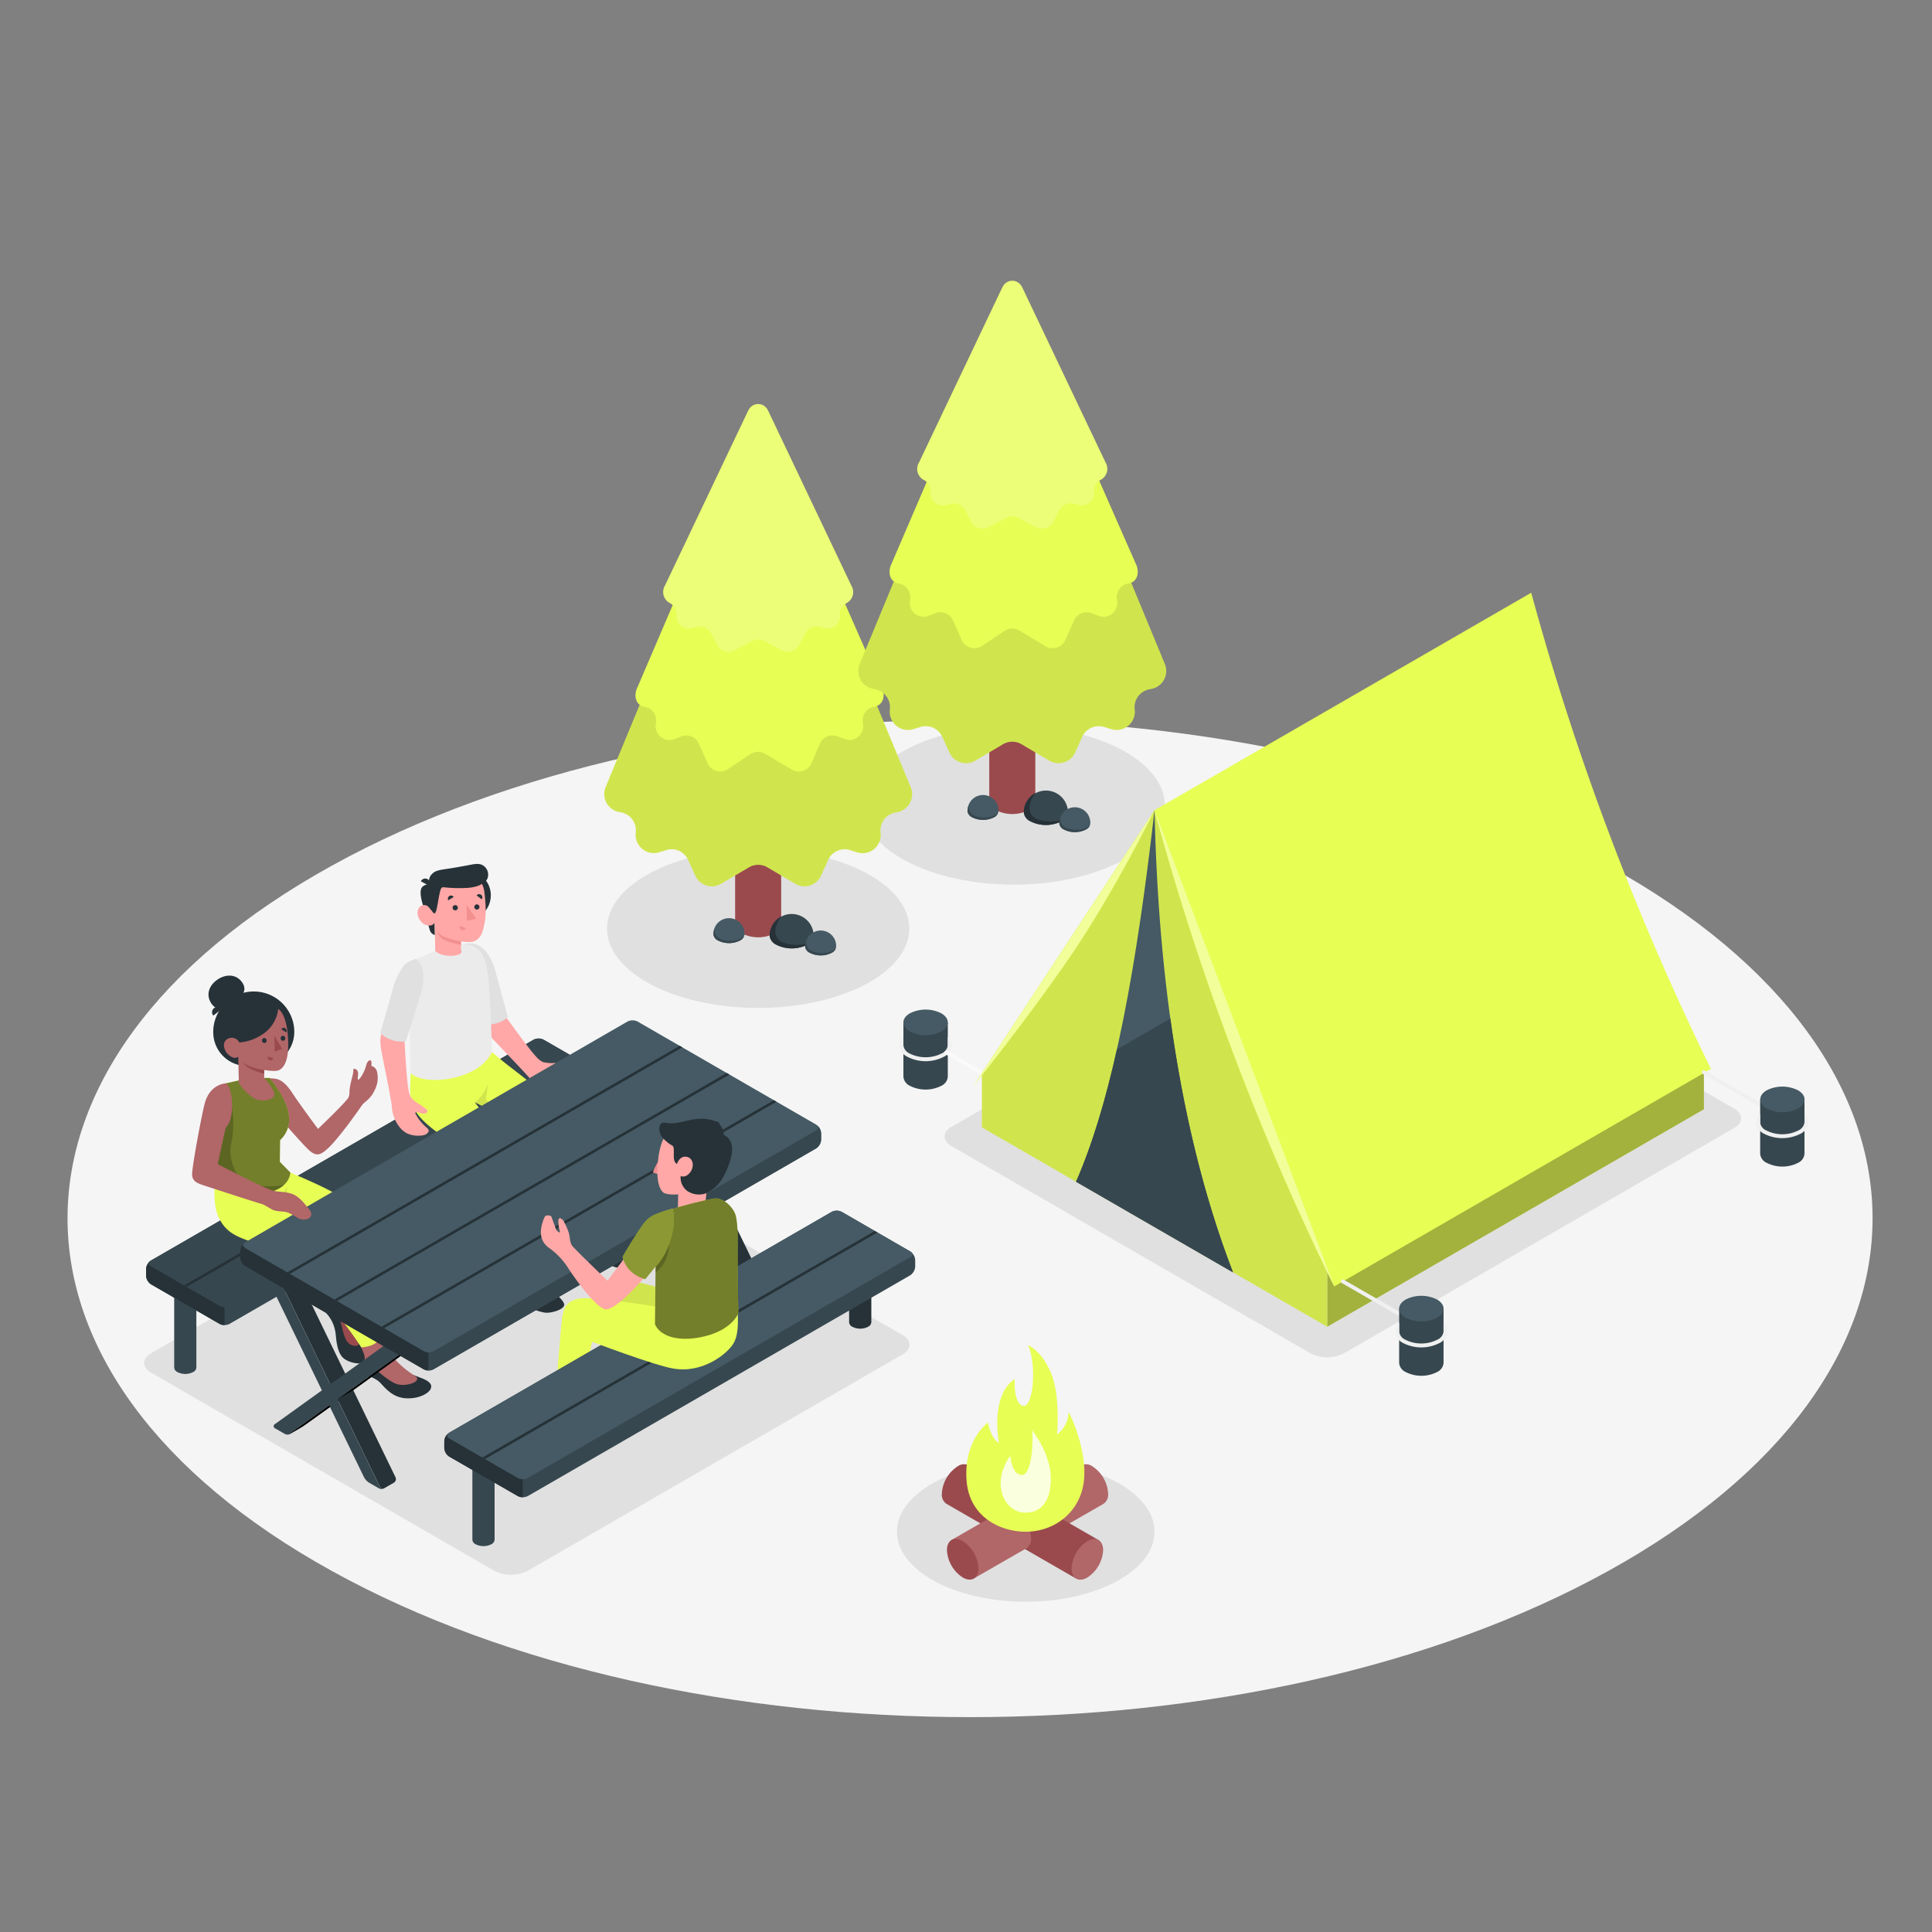<svg xmlns="http://www.w3.org/2000/svg" viewBox="0 0 500 500"><rect x="0" y="0" width="500" height="500" fill="#808080" stroke="none"/><g id="freepik--Floor--inject-22"><path id="freepik--floor--inject-22" d="M85.89,406.57C177.11,457,325,457,416.21,406.57s91.22-132.13,0-182.54-239.11-50.4-330.32,0S-5.33,356.17,85.89,406.57Z" style="fill:#f5f5f5"></path></g><g id="freepik--Shadows--inject-22"><path id="freepik--Shadow--inject-22" d="M246.25,296.61l92.9,53.63a9.57,9.57,0,0,0,8.66,0l101-58.32c2.39-1.38,2.39-3.62,0-5l-92.89-53.63a9.57,9.57,0,0,0-8.66,0l-101,58.32C243.86,293,243.86,295.23,246.25,296.61Z" style="fill:#e0e0e0"></path><ellipse id="freepik--shadow--inject-22" cx="196.21" cy="240.31" rx="39.11" ry="20.54" style="fill:#e0e0e0"></ellipse><ellipse id="freepik--shadow--inject-22" cx="265.46" cy="396.41" rx="33.33" ry="18.12" style="fill:#e0e0e0"></ellipse><ellipse id="freepik--shadow--inject-22" cx="262.33" cy="208.41" rx="39.11" ry="20.54" style="fill:#e0e0e0"></ellipse><path id="freepik--shadow--inject-22" d="M39.09,355.24l88.83,51.28a9.57,9.57,0,0,0,8.66,0l97-56c2.4-1.38,2.4-3.62,0-5l-88.85-51.3a9.57,9.57,0,0,0-8.66,0l-96.95,56C36.7,351.62,36.7,353.86,39.09,355.24Z" style="fill:#e0e0e0"></path></g><g id="freepik--Trees--inject-22"><g id="freepik--Pine--inject-22"><path d="M202.17,165.76v73.37a3,3,0,0,1-1.74,2.44,9.34,9.34,0,0,1-8.43,0,3,3,0,0,1-1.75-2.44V165.76Z" style="fill:#9a4a4d"></path><path d="M156.72,203.73l36.92-89.14h5.14l36.92,89.15a4.71,4.71,0,0,1-3.44,6.43l-.6.12a4.73,4.73,0,0,0-3.77,5.22h0a4.71,4.71,0,0,1-6.07,5.09L220,220a4.71,4.71,0,0,0-5.68,2.56l-1.84,4.05a4.71,4.71,0,0,1-6.7,2.1l-7.16-4.24a4.71,4.71,0,0,0-4.81,0l-7.17,4.24a4.71,4.71,0,0,1-6.7-2.1l-1.84-4.05a4.71,4.71,0,0,0-5.68-2.56l-1.82.56a4.72,4.72,0,0,1-6.07-5.1h0a4.7,4.7,0,0,0-3.76-5.21l-.61-.12A4.73,4.73,0,0,1,156.72,203.73Z" style="fill:#E7FE55"></path><path d="M156.72,203.73l36.92-89.14h5.14l36.92,89.15a4.71,4.71,0,0,1-3.44,6.43l-.6.12a4.73,4.73,0,0,0-3.77,5.22h0a4.71,4.71,0,0,1-6.07,5.09L220,220a4.71,4.71,0,0,0-5.68,2.56l-1.84,4.05a4.71,4.71,0,0,1-6.7,2.1l-7.16-4.24a4.71,4.71,0,0,0-4.81,0l-7.17,4.24a4.71,4.71,0,0,1-6.7-2.1l-1.84-4.05a4.71,4.71,0,0,0-5.68-2.56l-1.82.56a4.72,4.72,0,0,1-6.07-5.1h0a4.7,4.7,0,0,0-3.76-5.21l-.61-.12A4.73,4.73,0,0,1,156.72,203.73Z" style="opacity:0.1"></path><path d="M165,177.81,193.64,111h5.14l29.4,66.79c1.06,2.15.45,4.71-1.91,5.1a3.56,3.56,0,0,0-3,3.93l.08.69a3.56,3.56,0,0,1-4.82,3.74l-1.82-.69a3.56,3.56,0,0,0-4.53,1.88L210,197.54a3.57,3.57,0,0,1-5.09,1.61L198,195.07a3.58,3.58,0,0,0-3.66,0l-6.12,4.08a3.56,3.56,0,0,1-5.08-1.61l-2.27-5.08a3.55,3.55,0,0,0-4.52-1.88l-1.83.69a3.56,3.56,0,0,1-4.81-3.74l.08-.69a3.57,3.57,0,0,0-3-3.93h0C164.5,182.52,163.9,180,165,177.81Z" style="fill:#E7FE55"></path><path d="M172.1,151.54l21.56-45.32.17-.27a2.74,2.74,0,0,1,4.76,0l.17.28,21.56,45.32a3.22,3.22,0,0,1-1.16,4.49l-.16.09a3.2,3.2,0,0,0-1.63,3.07,3.21,3.21,0,0,1-4,3.38l-1.25-.33a3.22,3.22,0,0,0-3.65,1.59L206.74,167a3.2,3.2,0,0,1-4.32,1.33l-4.72-2.46a3.2,3.2,0,0,0-3,0L190,168.36a3.21,3.21,0,0,1-4.32-1.33L184,163.84a3.21,3.21,0,0,0-3.65-1.59l-1.25.33a3.21,3.21,0,0,1-4-3.38h0a3.19,3.19,0,0,0-1.63-3.07l-.16-.09A3.23,3.23,0,0,1,172.1,151.54Z" style="fill:#E7FE55"></path><path d="M172.1,151.54l21.56-45.32.17-.27a2.74,2.74,0,0,1,4.76,0l.17.28,21.56,45.32a3.22,3.22,0,0,1-1.16,4.49l-.16.09a3.2,3.2,0,0,0-1.63,3.07,3.21,3.21,0,0,1-4,3.38l-1.25-.33a3.22,3.22,0,0,0-3.65,1.59L206.74,167a3.2,3.2,0,0,1-4.32,1.33l-4.72-2.46a3.2,3.2,0,0,0-3,0L190,168.36a3.21,3.21,0,0,1-4.32-1.33L184,163.84a3.21,3.21,0,0,0-3.65-1.59l-1.25.33a3.21,3.21,0,0,1-4-3.38h0a3.19,3.19,0,0,0-1.63-3.07l-.16-.09A3.23,3.23,0,0,1,172.1,151.54Z" style="fill:#fff;opacity:0.2"></path><path d="M199.19,242a5.7,5.7,0,0,1,11.39,0,.92.92,0,0,1,0,.16.81.81,0,0,1,0,.16,2.89,2.89,0,0,1-1.66,2.17,8.88,8.88,0,0,1-8.06,0,3,3,0,0,1-1.67-2.17V242Z" style="fill:#37474f"></path><path d="M200.86,244.44a3,3,0,0,1-1.67-2.17V242a5.68,5.68,0,0,1,3-4.83s-2.84,3.57-.76,5.92c1.43,1.63,6.34,1.92,8.5.64a3.91,3.91,0,0,1-1,.76A8.88,8.88,0,0,1,200.86,244.44Z" style="fill:#263238"></path><path d="M208.4,244.82a4,4,0,0,1,8,0v.23a2.08,2.08,0,0,1-1.18,1.53,6.27,6.27,0,0,1-5.69,0,2.08,2.08,0,0,1-1.18-1.53v-.23Z" style="fill:#455a64"></path><path d="M209.58,246.58a2.08,2.08,0,0,1-1.18-1.53v-.23a4.14,4.14,0,0,1,.27-1.33c-.09,1.72.72,2.77,3.26,3.09s4.21-.75,4.43-1.14a2.36,2.36,0,0,1-1.09,1.14A6.27,6.27,0,0,1,209.58,246.58Z" style="fill:#37474f"></path><path d="M184.64,241.65a4,4,0,0,1,8.05,0v.22a2.06,2.06,0,0,1-1.18,1.53,6.27,6.27,0,0,1-5.69,0,2.06,2.06,0,0,1-1.18-1.53v-.22Z" style="fill:#455a64"></path><path d="M185.82,243.4a2.06,2.06,0,0,1-1.18-1.53v-.22a4,4,0,0,1,.28-1.34c-.1,1.73.71,2.77,3.26,3.1s4.2-.75,4.42-1.15a2.32,2.32,0,0,1-1.09,1.14A6.27,6.27,0,0,1,185.82,243.4Z" style="fill:#37474f"></path></g><g id="freepik--pine--inject-22"><path d="M267.94,133.86v73.38a3,3,0,0,1-1.75,2.43,9.34,9.34,0,0,1-8.43,0,3,3,0,0,1-1.74-2.43V133.86Z" style="fill:#9a4a4d"></path><path d="M222.49,171.84l36.92-89.15h5.14l36.91,89.15a4.72,4.72,0,0,1-3.44,6.44l-.6.12a4.7,4.7,0,0,0-3.76,5.21h0a4.72,4.72,0,0,1-6.07,5.09l-1.82-.56a4.72,4.72,0,0,0-5.69,2.56l-1.83,4.05a4.72,4.72,0,0,1-6.7,2.11l-7.17-4.25a4.71,4.71,0,0,0-4.81,0l-7.16,4.25a4.72,4.72,0,0,1-6.7-2.11l-1.84-4.05a4.71,4.71,0,0,0-5.68-2.56l-1.83.56a4.71,4.71,0,0,1-6.06-5.1h0a4.73,4.73,0,0,0-3.77-5.21l-.6-.12A4.71,4.71,0,0,1,222.49,171.84Z" style="fill:#E7FE55"></path><path d="M222.49,171.84l36.92-89.15h5.14l36.91,89.15a4.72,4.72,0,0,1-3.44,6.44l-.6.12a4.7,4.7,0,0,0-3.76,5.21h0a4.72,4.72,0,0,1-6.07,5.09l-1.82-.56a4.72,4.72,0,0,0-5.69,2.56l-1.83,4.05a4.72,4.72,0,0,1-6.7,2.11l-7.17-4.25a4.71,4.71,0,0,0-4.81,0l-7.16,4.25a4.72,4.72,0,0,1-6.7-2.11l-1.84-4.05a4.71,4.71,0,0,0-5.68-2.56l-1.83.56a4.71,4.71,0,0,1-6.06-5.1h0a4.73,4.73,0,0,0-3.77-5.21l-.6-.12A4.71,4.71,0,0,1,222.49,171.84Z" style="opacity:0.1"></path><path d="M230.72,145.92l28.69-66.8h5.14l29.4,66.8c1.05,2.14.45,4.71-1.91,5.09a3.57,3.57,0,0,0-3,3.94l.08.68a3.56,3.56,0,0,1-4.81,3.74l-1.83-.69a3.56,3.56,0,0,0-4.52,1.88l-2.27,5.08a3.55,3.55,0,0,1-5.08,1.61l-6.83-4.07a3.54,3.54,0,0,0-3.66,0L254,167.25a3.56,3.56,0,0,1-5.09-1.61l-2.26-5.08a3.57,3.57,0,0,0-4.53-1.88l-1.82.69a3.56,3.56,0,0,1-4.82-3.74l.08-.69a3.56,3.56,0,0,0-3-3.93h0C230.27,150.62,229.66,148.06,230.72,145.92Z" style="fill:#E7FE55"></path><path d="M237.87,119.65l21.56-45.33.17-.27a2.74,2.74,0,0,1,4.76,0l.17.28,21.56,45.32a3.21,3.21,0,0,1-1.17,4.49l-.15.09a3.23,3.23,0,0,0-1.64,3.07,3.21,3.21,0,0,1-4,3.38l-1.24-.32a3.2,3.2,0,0,0-3.65,1.59l-1.71,3.19a3.22,3.22,0,0,1-4.32,1.33L263.47,134a3.2,3.2,0,0,0-3,0l-4.72,2.47a3.22,3.22,0,0,1-4.32-1.33L249.74,132a3.21,3.21,0,0,0-3.65-1.59l-1.25.32a3.21,3.21,0,0,1-4-3.38h0a3.2,3.2,0,0,0-1.63-3.07l-.16-.09A3.21,3.21,0,0,1,237.87,119.65Z" style="fill:#E7FE55"></path><path d="M237.87,119.65l21.56-45.33.17-.27a2.74,2.74,0,0,1,4.76,0l.17.28,21.56,45.32a3.21,3.21,0,0,1-1.17,4.49l-.15.09a3.23,3.23,0,0,0-1.64,3.07,3.21,3.21,0,0,1-4,3.38l-1.24-.32a3.2,3.2,0,0,0-3.65,1.59l-1.71,3.19a3.22,3.22,0,0,1-4.32,1.33L263.47,134a3.2,3.2,0,0,0-3,0l-4.72,2.47a3.22,3.22,0,0,1-4.32-1.33L249.74,132a3.21,3.21,0,0,0-3.65-1.59l-1.25.32a3.21,3.21,0,0,1-4-3.38h0a3.2,3.2,0,0,0-1.63-3.07l-.16-.09A3.21,3.21,0,0,1,237.87,119.65Z" style="fill:#fff;opacity:0.2"></path><path d="M265,210.06a5.7,5.7,0,0,1,11.39,0v.32a2.93,2.93,0,0,1-1.66,2.16,8.88,8.88,0,0,1-8.06,0,2.89,2.89,0,0,1-1.67-2.16.92.92,0,0,1,0-.16A.81.81,0,0,1,265,210.06Z" style="fill:#37474f"></path><path d="M266.63,212.54a2.89,2.89,0,0,1-1.67-2.16.92.92,0,0,1,0-.16.81.81,0,0,1,0-.16,5.68,5.68,0,0,1,3-4.84c0,.05-2.83,3.58-.76,5.93,1.43,1.62,6.35,1.92,8.51.63a4.11,4.11,0,0,1-1,.76A8.88,8.88,0,0,1,266.63,212.54Z" style="fill:#263238"></path><path d="M274.17,212.92a4,4,0,0,1,8,0,.49.49,0,0,1,0,.12.41.41,0,0,1,0,.11,2,2,0,0,1-1.17,1.53,6.27,6.27,0,0,1-5.69,0,2.06,2.06,0,0,1-1.18-1.53v-.23Z" style="fill:#455a64"></path><path d="M275.35,214.68a2.06,2.06,0,0,1-1.18-1.53v-.23a3.94,3.94,0,0,1,.27-1.33c-.1,1.72.72,2.77,3.26,3.09s4.2-.75,4.42-1.14a2.34,2.34,0,0,1-1.08,1.14A6.27,6.27,0,0,1,275.35,214.68Z" style="fill:#37474f"></path><path d="M250.41,209.75a4,4,0,0,1,8,0,.41.41,0,0,1,0,.11.49.49,0,0,1,0,.12,2.06,2.06,0,0,1-1.17,1.53,6.33,6.33,0,0,1-5.69,0,2.1,2.1,0,0,1-1.18-1.53v-.23Z" style="fill:#455a64"></path><path d="M251.59,211.51a2.1,2.1,0,0,1-1.18-1.53v-.23a4,4,0,0,1,.27-1.34c-.1,1.73.72,2.78,3.26,3.1s4.2-.75,4.42-1.14a2.42,2.42,0,0,1-1.08,1.14A6.33,6.33,0,0,1,251.59,211.51Z" style="fill:#37474f"></path></g></g><g id="freepik--Tent--inject-22"><g id="freepik--tent--inject-22"><path d="M245.29,278.66V264.59H233.8v14.07a2.86,2.86,0,0,0,1.68,2.35,9,9,0,0,0,8.13,0A2.86,2.86,0,0,0,245.29,278.66Z" style="fill:#37474f"></path><path d="M235.48,262.25a9,9,0,0,1,8.13,0c2.24,1.29,2.24,3.39,0,4.69a9,9,0,0,1-8.13,0C233.24,265.64,233.24,263.54,235.48,262.25Z" style="fill:#455a64"></path><path d="M245.29,268.35v2.16h0a2.64,2.64,0,0,1-1.58,2.12,9.26,9.26,0,0,1-8.33,0,2.66,2.66,0,0,1-1.58-2.12h0v-2.15a3.07,3.07,0,0,0-1,2.16h0a3.56,3.56,0,0,0,2.08,3,10.28,10.28,0,0,0,9.33,0,3.57,3.57,0,0,0,2.08-3A3,3,0,0,0,245.29,268.35Z" style="fill:#f0f0f0"></path><path d="M259.54,281.32a.47.47,0,0,1-.25-.07l-14.56-8.41a.5.5,0,1,1,.5-.86l14.56,8.41a.5.5,0,0,1,.19.68A.52.52,0,0,1,259.54,281.32Z" style="fill:#fafafa"></path><polygon points="343.48 343.36 343.48 329.29 440.97 273 440.97 287.07 343.48 343.36" style="fill:#E7FE55"></polygon><polygon points="343.48 343.36 343.48 329.29 440.97 273 440.97 287.07 343.48 343.36" style="opacity:0.3"></polygon><polygon points="254.11 291.76 343.48 343.36 343.48 329.29 298.79 209.68 254.11 277.69 254.11 291.76" style="fill:#E7FE55"></polygon><polygon points="254.11 291.76 343.48 343.36 343.48 329.29 298.79 209.68 254.11 277.69 254.11 291.76" style="opacity:0.1"></polygon><path d="M298.79,209.68l-46.91,71.41s14.22-17.64,25-33.42C288.43,230.79,298.79,209.68,298.79,209.68Z" style="fill:#E7FE55"></path><path d="M319.1,329.29c-13.12-34-19.31-74.43-20.31-119.61-4.44,38.67-10.29,73.32-20.31,96.15Z" style="fill:#455a64"></path><path d="M345.3,332.93a694.21,694.21,0,0,1-46.51-123.25l97.49-56.28a694.11,694.11,0,0,0,46.51,123.24Z" style="fill:#E7FE55"></path><path d="M345.3,332.93,298.79,209.68A694.21,694.21,0,0,0,345.3,332.93Z" style="fill:#E7FE55"></path><path d="M298.79,209.68l-46.91,71.41s14.22-17.64,25-33.42C288.43,230.79,298.79,209.68,298.79,209.68Z" style="fill:#fff;opacity:0.4"></path><path d="M345.3,332.93,298.79,209.68A694.21,694.21,0,0,0,345.3,332.93Z" style="fill:#fff;opacity:0.4"></path><path d="M289.06,271.59c-2.94,13.09-6.39,24.7-10.58,34.24l40.62,23.46c-7.64-19.83-12.92-41.84-16.21-65.69Z" style="fill:#37474f"></path><path d="M367.85,343.86a.45.45,0,0,1-.25-.07l-20.31-11.72a.51.51,0,0,1-.18-.69.49.49,0,0,1,.68-.18l20.31,11.72a.51.51,0,0,1,.18.69A.5.5,0,0,1,367.85,343.86Z" style="fill:#f0f0f0"></path><path d="M373.59,352.74V338.67H362.1v14.07a2.85,2.85,0,0,0,1.69,2.34,8.94,8.94,0,0,0,8.12,0A2.84,2.84,0,0,0,373.59,352.74Z" style="fill:#37474f"></path><path d="M363.79,336.32a9,9,0,0,1,8.12,0c2.24,1.3,2.24,3.4,0,4.69a8.94,8.94,0,0,1-8.12,0C361.54,339.72,361.54,337.62,363.79,336.32Z" style="fill:#455a64"></path><path d="M373.59,342.42v2.16h0A2.63,2.63,0,0,1,372,346.7a9.19,9.19,0,0,1-8.33,0,2.62,2.62,0,0,1-1.57-2.11h0v-2.16a3.06,3.06,0,0,0-1,2.17h0a3.57,3.57,0,0,0,2.07,3,10.36,10.36,0,0,0,9.33,0,3.57,3.57,0,0,0,2.08-3A3,3,0,0,0,373.59,342.42Z" style="fill:#f0f0f0"></path><path d="M461.27,289.72a.59.59,0,0,1-.25-.07l-20.31-11.73a.5.5,0,0,1-.18-.68.5.5,0,0,1,.68-.18l20.31,11.72a.51.51,0,0,1,.19.69A.5.5,0,0,1,461.27,289.72Z" style="fill:#f0f0f0"></path><path d="M467,298.6V284.53H455.53V298.6a2.85,2.85,0,0,0,1.68,2.34,9,9,0,0,0,8.13,0A2.85,2.85,0,0,0,467,298.6Z" style="fill:#37474f"></path><path d="M457.21,282.18a9,9,0,0,1,8.13,0c2.24,1.3,2.24,3.4,0,4.69a9,9,0,0,1-8.13,0C455,285.58,455,283.48,457.21,282.18Z" style="fill:#455a64"></path><path d="M467,288.28v2.16h0a2.64,2.64,0,0,1-1.58,2.11,9.19,9.19,0,0,1-8.33,0,2.64,2.64,0,0,1-1.58-2.11v-2.17a3.07,3.07,0,0,0-1,2.17h0a3.58,3.58,0,0,0,2.08,3,10.36,10.36,0,0,0,9.33,0,3.59,3.59,0,0,0,2.08-3A3,3,0,0,0,467,288.28Z" style="fill:#f0f0f0"></path></g></g><g id="freepik--Characters--inject-22"><g id="freepik--characters--inject-22"><g id="freepik--Legs--inject-22"><path d="M149,365.82a9,9,0,0,1,.55,2.15,4.77,4.77,0,0,1,.18,2.37,4,4,0,0,1-2.68,2.09,5.2,5.2,0,0,1-3.73-.81,10,10,0,0,0-6-2,8.77,8.77,0,0,1-5.23-2.17c-1.44-1.28-1.1-3.56,1.4-3.55,3,0,7.21.55,11.28,0Z" style="fill:#263238"></path><path d="M163.54,361.11a9.53,9.53,0,0,1,.55,2.15,4.74,4.74,0,0,1,.17,2.37,4,4,0,0,1-2.67,2.09,5.22,5.22,0,0,1-3.74-.81,9.88,9.88,0,0,0-6-2,8.77,8.77,0,0,1-5.23-2.17c-1.45-1.28-1.1-3.56,1.4-3.55,3,0,7.21.55,11.28,0Z" style="fill:#263238"></path><path d="M163.54,358v3.68s-.5,1.22-2.6,1.3a3.17,3.17,0,0,1-2.78-1.33V358Z" style="fill:#ffa8a7"></path><path d="M156.53,333.91c0,4.57,1.28,25.66,1.28,25.66s1.87,2.36,5.93,0l1.38-23.4Z" style="fill:#E7FE55"></path><g style="opacity:0.1"><path d="M156.53,333.91c0,4.57,1.28,25.66,1.28,25.66s1.87,2.36,5.93,0l1.38-23.4Z"></path></g><path d="M149.75,362.75l-.73,3.68s-.5,1.22-2.6,1.3a3.16,3.16,0,0,1-2.78-1.33l.3-4.23Z" style="fill:#ffa8a7"></path><path d="M145.58,340.23c-.38,2.11-2,23.25-2,23.25s2.07,2.89,6.13.53l4.34-20.65Z" style="fill:#E7FE55"></path></g><path d="M50.82,353.92V334.81H45.08v19.11a1.42,1.42,0,0,0,.84,1.17,4.47,4.47,0,0,0,4.06,0A1.42,1.42,0,0,0,50.82,353.92Z" style="fill:#37474f"></path><ellipse cx="47.95" cy="334.81" rx="2.87" ry="1.66" style="fill:#455a64"></ellipse><path d="M148.32,297.64V278.53h-5.75v19.11a1.42,1.42,0,0,0,.85,1.17,4.47,4.47,0,0,0,4.06,0A1.42,1.42,0,0,0,148.32,297.64Z" style="fill:#263238"></path><path d="M143.42,277.36a4.47,4.47,0,0,1,4.06,0,1.23,1.23,0,0,1,0,2.34,4.47,4.47,0,0,1-4.06,0A1.23,1.23,0,0,1,143.42,277.36Z" style="fill:#455a64"></path><path d="M37.8,328.45v1.69a2.87,2.87,0,0,0,1.29,2.25l17.72,10.23a2.88,2.88,0,0,0,2.59,0l99-57.13a2.9,2.9,0,0,0,1.3-2.25v-1.69a2.88,2.88,0,0,0-1.3-2.25l-17.72-10.23a2.88,2.88,0,0,0-2.59,0l-99,57.13A2.87,2.87,0,0,0,37.8,328.45Z" style="fill:#37474f"></path><path d="M58.11,338.24v4.69a2.64,2.64,0,0,1-1.3-.32L39.1,332.39a2.87,2.87,0,0,1-1.3-2.25v-1.69a2.87,2.87,0,0,1,1.06-2.08c-.47.4-.39,1,.24,1.33l17.71,10.22A2.64,2.64,0,0,0,58.11,338.24Z" style="fill:#263238"></path><path d="M39.09,327.7l17.72,10.23a2.9,2.9,0,0,0,2.6,0l99-57.13a.79.79,0,0,0,0-1.5l-17.72-10.23a2.88,2.88,0,0,0-2.59,0l-99,57.13A.79.79,0,0,0,39.09,327.7Z" style="fill:#37474f"></path><polygon points="47.66 332.64 149.21 274.02 149.89 274.41 48.34 333.04 47.66 332.64" style="fill:#263238"></polygon><g id="freepik--Character--inject-22"><g id="freepik--Personaje--inject-22"><polygon points="132.02 329.14 136.79 328.65 135.81 321.35 130.64 321.84 132.02 329.14" style="fill:#ffa8a7"></polygon><path d="M136.39,325.69l-.08-.65c.46.18,3.1,5,4.71,7s4.34,3.8,4.94,5.3-3.41,2.56-4.83,2.38c-1.64-.22-4.53-1.24-5.29-2.27s-1.16-2.59-1.78-3.34-3-2.34-3.35-3.65a12.63,12.63,0,0,1,.18-3.47c.18-.86.1-1.79.39-1.72l.13.69a4.51,4.51,0,0,0,2.59.51C134.7,326.45,136.42,326.22,136.39,325.69Z" style="fill:#263238"></path><polygon points="148.18 319.69 153.22 319.19 150.62 311.33 145.27 311.19 148.18 319.69" style="fill:#ffa8a7"></polygon><path d="M152.66,317.51c.24,0,.61.25,1.24.81a52,52,0,0,0,5.35,3.27c1.71.85,5,2.17,6.53,2.84.94.43.9,1.56-.07,2.21a8.24,8.24,0,0,1-6.19,1.38c-1.53-.34-6.38-3-7.64-2.89s-3.62.06-4.56-.59-.5-2.92-.23-4.09,0-2.66.46-2.57l.3.88c.55.83,5.11.18,5-.57Z" style="fill:#263238"></path><path d="M106.33,276.9c-.34,7.49-1,10.2,6.29,15.75,4.06,3.11,12,8.08,12,8.08a21.07,21.07,0,0,0,.78,8.83C127,314.9,131,324.28,131,324.28a6.8,6.8,0,0,0,5.35-.2s-1.22-7.83-1.78-13.43c-.89-8.85-1.66-11.84-2.05-13.47-.34-1.45-8-9.48-9.62-11.9l15.56,7.82s.08,4.81,1,7.39c2.43,6.68,7.58,16.84,7.58,16.84s3.92.4,5.56-.88c0,0-5-24.48-5.61-26.55-1.09-3.61-14.28-13.1-17-15.38-1.54-1.31-3.26-2.7-3.26-2.7Z" style="fill:#E7FE55"></path><path d="M122.94,285.28a10.48,10.48,0,0,0,3.32-4.72,24.28,24.28,0,0,1-.52,3.59c-.39,1.57,12.76,9,12.76,9Z" style="opacity:0.1"></path><path d="M142,282.84a5.73,5.73,0,0,0,2.56.32,6.83,6.83,0,0,0,3-1.27,3.85,3.85,0,0,0,1.06-1,1.5,1.5,0,0,0,.24-1.23c-.17-.38-.71-.45-1.07-.49a10.58,10.58,0,0,1-1.85-.43c-.3-.09-.6-.18-.9-.3s-.68-.32-1-.47c-.19-.09-.7-.34-.54-.62a.52.52,0,0,1,.3-.2c.36-.13.73-.21,1.09-.34a2,2,0,0,0,.91-.65.63.63,0,0,0,.14-.49.55.55,0,0,0-.35-.36,1.48,1.48,0,0,0-.51-.09l-1.58-.12a8.91,8.91,0,0,1-3.09-.28,5.75,5.75,0,0,1-1.77-1.49c-1.77-1.86-7.56-9.95-7.56-9.95l-3.47-11.49s-.86-6.07-5.48-7.15c-.92,1.43-2.47,1.49-.47,8.3,1.44,4.87,2.9,11.75,4.06,13.57a14.57,14.57,0,0,0,1.69,2.16c3.35,3.57,6.34,6.55,9.6,10.17.28.3.49.66.77,1A9.24,9.24,0,0,0,142,282.84Z" style="fill:#ffa8a7"></path><path d="M119.89,244.36a3.15,3.15,0,0,1,.56,2.61,18.5,18.5,0,0,0,.87,6.83c.91,2.92,3.38,11.23,3.38,11.23a8.25,8.25,0,0,0,6.75-1.76L128.12,251S126.1,242.64,119.89,244.36Z" style="fill:#e0e0e0"></path><path d="M107.59,248.28s-1.6,1.31-1.6,5.45v8.93l.23,15c3.2,3.48,17.58,2.16,21.13-5.43,0,0-.51-16.05-1-19.57-.66-4.78-1.86-8.23-6.47-8.33l-7,1.64Z" style="fill:#ebebeb"></path><path d="M103.41,291.69a5.9,5.9,0,0,0,2,1.66,6.86,6.86,0,0,0,3.24.55,3.8,3.8,0,0,0,1.42-.26,1.53,1.53,0,0,0,.87-.91c.07-.41-.36-.76-.64-1a11.4,11.4,0,0,1-1.33-1.36,8.19,8.19,0,0,1-.59-.73c-.22-.31-.41-.64-.62-1s-.41-.65-.12-.8a.5.5,0,0,1,.36,0c.37.08.73.22,1.1.29a1.83,1.83,0,0,0,1.11-.05.62.62,0,0,0,.38-.34.54.54,0,0,0-.09-.49,1.57,1.57,0,0,0-.38-.35l-1.28-.95a8.91,8.91,0,0,1-2.45-1.9,5.55,5.55,0,0,1-.69-2.21c-.5-2.52-1-12.45-1-12.45l3.25-11.56s3-6.19-.33-9.59c-1.54.71-3.33.55-5.3,7.36-1.41,4.88-3.88,11.47-3.88,13.62a14.86,14.86,0,0,0,.26,2.74c.91,4.81,1.83,8.92,2.63,13.73.07.41.06.83.13,1.23A9.27,9.27,0,0,0,103.41,291.69Z" style="fill:#ffa8a7"></path><path d="M107.59,248.28a5.59,5.59,0,0,0-3.06,1.59,18.34,18.34,0,0,0-2.93,6.22c-.8,3-3.19,11.29-3.19,11.29a8.24,8.24,0,0,0,6.63,2.14l3.82-12.18S111.14,250.34,107.59,248.28Z" style="fill:#e0e0e0"></path><path d="M114.06,231.7a6.48,6.48,0,1,0,6.47-6.47A6.48,6.48,0,0,0,114.06,231.7Z" style="fill:#263238"></path><path d="M109.94,235.57a52.64,52.64,0,0,0,1.39,5.43,2.08,2.08,0,0,0,1.22,1l-.07-3.28Z" style="fill:#263238"></path><path d="M111.18,228.88a2.3,2.3,0,0,0-1.9.67c-.82.84-.36,3.45.66,6l1.87.21Z" style="fill:#263238"></path><path d="M112.37,235.78c-.38.23-.91-.49-1.37-1a1.64,1.64,0,0,0-2.73.44c-.77,1.62.67,3.76,1.85,4.13,2,.65,2.36-.67,2.36-.67l.16,7.39c1.76,2,7.8,1.5,6.66-.19v-2.25a12.91,12.91,0,0,0,2.76.14c1.51-.23,2.45-1.42,2.91-3,.73-2.62,1-4.74.39-9.89-.68-5.65-7.25-5.71-10.8-3.47S112.37,235.78,112.37,235.78Z" style="fill:#ffa8a7"></path><path d="M112.37,236.41c-.19,0-.91-1.18-1.37-1.61-.65-.59.18-5.92.18-5.92a2.51,2.51,0,0,1,.63-2.69c.88-1,2.37-1.09,4.89-1.48,1.33-.21,3.34-.58,4.67-.83,1.58-.3,2.89-.61,4,.36a2.81,2.81,0,0,1,.77,3.15,2.72,2.72,0,0,1-.45.67,2.65,2.65,0,0,1-1.14.78s-.69.61-3.09.91a35.45,35.45,0,0,1-6.64-.13c-.7-.09-.85.58-1.22,2.42C113.28,233.66,113,236.4,112.37,236.41Z" style="fill:#263238"></path><path d="M111.19,229.3l-2.27-1.22a1.26,1.26,0,0,1,1.72-.57A1.37,1.37,0,0,1,111.19,229.3Z" style="fill:#263238"></path><path d="M119.3,243.65a25.42,25.42,0,0,1-4.54-1.31,3.84,3.84,0,0,1-1.63-1.6,5.25,5.25,0,0,0,.93,1.89c.86,1.1,5.24,1.91,5.24,1.91Z" style="fill:#f28f8f"></path><path d="M118.49,234.94a.68.68,0,1,1-.68-.7A.69.69,0,0,1,118.49,234.94Z" style="fill:#263238"></path><path d="M117.41,232.15,116,233a.87.87,0,0,1,.34-1.15A.81.81,0,0,1,117.41,232.15Z" style="fill:#263238"></path><path d="M119,239.6l1.54.58a.8.8,0,0,1-1,.51A.87.87,0,0,1,119,239.6Z" style="fill:#f28f8f"></path><path d="M124.67,232.74l-1.31-1a.8.8,0,0,1,1.14-.17A.86.86,0,0,1,124.67,232.74Z" style="fill:#263238"></path><path d="M124.09,234.75a.67.67,0,1,1-.67-.7A.68.68,0,0,1,124.09,234.75Z" style="fill:#263238"></path><polygon points="120.76 234.21 120.84 238.3 123.26 237.76 120.76 234.21" style="fill:#f28f8f"></polygon></g></g><path d="M69.74,279c1.1.34,3-.67,6,4,1.72,2.66,6.56,9.16,6.56,9.16S89.79,285,90.2,284s.07-1.52.55-3.61.74-2.72.68-3.42,1.1-.32,1.22.58-.29,1.88.1,1.85,1.59-2,2-3.61,1.29-1.62,1.37-1a2.75,2.75,0,0,1-.05,1.05,2.06,2.06,0,0,1,1.48,1.43,6.84,6.84,0,0,1-.66,5c-1,2.21-2.64,2.9-3.26,3.83s-6,8.59-8.77,11.1c-1.74,1.58-2.84,2.24-4.75.58s-9.37-10.38-9.37-10.38Z" style="fill:#b16668"></path><path d="M84.41,336.44c-.36.38-.78.83-.73,1.31a4.86,4.86,0,0,0,1.3,2.74,9.5,9.5,0,0,1,1.87,4.6c.18,1.42.31,5,2.11,6.46s6.16,2.14,6.16-.5-5.2-12.78-5.2-12.78Z" style="fill:#263238"></path><path d="M86.83,338.13a40,40,0,0,1,1.76,5.67c.45,2.12,1.07,3.61,2.15,4.18s2.69.46,2.09-1-2.91-8.73-2.91-8.73Z" style="fill:#9a4a4d"></path><path d="M72.84,302.49s8.62,3.54,12.79,5.78,8.14,4.43,9,6.23.65,6.45.19,10.82-1.41,12.22-1.41,12.22l-12.21-18.3L68.9,311.13Z" style="fill:#E7FE55"></path><path d="M88.73,321.35c-1.2-2.8-3.83-4.67-6.29-6.19-2-1.25-7-4.16-8.76-5.16a8.9,8.9,0,0,0,.64-3,26.73,26.73,0,0,1-1.82,3.46l12.57,9.38,8.61,15.42S89.94,324.15,88.73,321.35Z" style="opacity:0.1"></path><path d="M94.42,351.25c-.35.23-.3,1.1-.27,1.74s-.43,1.48.5,2.47,2.5,1.07,3.77,2.42,3.21,3.84,6.7,4,5.88-1.35,6.35-2.45-.25-2-2.6-2.86c-2.5-.94-3.21-1.22-3.21-1.22Z" style="fill:#263238"></path><path d="M97,343.73s2.35,4.25,3.67,6.16a23.55,23.55,0,0,0,5.22,5.18c.44.34,1.41.94,1.77,1.21a.66.66,0,0,1,.14,1c-.59.85-3.64,1.65-5.63.72s-4.21-3.06-5.45-3.89L95,353a1.44,1.44,0,0,1-.62-1.26c0-.14,0-.31,0-.5,0-1.05-2.13-4.87-2.13-4.87Z" style="fill:#b16668"></path><path d="M55.51,307.14c0,3.48-.1,6.39,1.94,9.44s5,3.91,10.23,5.67c4.36,1.47,10.59,3.82,11.86,4.1s1.53.95,1.83,3.2,1.81,5.73,5.21,9.76a106.81,106.81,0,0,1,6.91,9.37s3.56,0,4.92-2.37c0,0-9.9-23.35-11.48-26s-14.43-9.82-14.43-9.82.22-4.83.39-8.35Z" style="fill:#E7FE55"></path><path d="M61.83,279.61l-3.68.83s1.82,2.57.53,7.71c-.91,3.64-1.78,3.84-3.79,4.63.15,6.65.62,14.36.62,14.36s4.08,3,12.41,1.77c7.32-1,7.21-5.48,7.21-5.48l-2.71-2.75.07-5.61a7.24,7.24,0,0,0,2.25-6.48c-.45-4.4-5-9.62-5-9.62H68.4Z" style="fill:#E7FE55"></path><path d="M61.83,279.61l-3.68.83s1.82,2.57.53,7.71c-.91,3.64-1.78,3.84-3.79,4.63.15,6.65.62,14.36.62,14.36s4.08,3,12.41,1.77c7.32-1,7.21-5.48,7.21-5.48l-2.71-2.75.07-5.61a7.24,7.24,0,0,0,2.25-6.48c-.45-4.4-5-9.62-5-9.62H68.4Z" style="opacity:0.5"></path><path d="M73.54,306.61c-3.76.85-9.22.32-11.2-1.52s-3.24-6.37-2.51-9.09a25.62,25.62,0,0,0,0-10.5l-.68-.29a14.87,14.87,0,0,1-.44,2.94c-.91,3.64-1.78,3.84-3.79,4.63,0,6.79.62,14.36.62,14.36s4.08,3,12.41,1.77a10.11,10.11,0,0,0,5.62-2.3Z" style="opacity:0.2"></path><path d="M67.66,275.79l-3.47.09a8.75,8.75,0,0,1-9-8.51h0a10.48,10.48,0,0,1,10.2-10.77h0a10.49,10.49,0,0,1,10.77,10.2h0A8.76,8.76,0,0,1,67.66,275.79Z" style="fill:#263238"></path><path d="M62.63,254.19c1.55,2.17,0,3.72-2.17,5.27s-4.14,2.51-5.69.34-.78-4.65,1.39-6.2S61.08,252,62.63,254.19Z" style="fill:#263238"></path><path d="M57.39,261.14l-2.18,1.69a1.34,1.34,0,0,1,.19-1.93A1.45,1.45,0,0,1,57.39,261.14Z" style="fill:#263238"></path><path d="M72,261.12c1.12.62,2.57,3.37,2.59,9.21,0,5-1.55,6.22-2.35,6.6s-2.35.2-3.87,0l0,2.05s2.72,3,2.63,4.35-3.49,2.07-5.48.79a15.83,15.83,0,0,1-3.71-3.79l-.15-6.86s-.86.88-2.4-.39c-1.28-1.06-1.75-2.88-.8-3.89a2.16,2.16,0,0,1,3.46.59,11.93,11.93,0,0,0,5.57-1.83A9,9,0,0,0,72,261.12Z" style="fill:#b16668"></path><path d="M69,269.24a.63.63,0,0,1-.57.69.65.65,0,0,1-.1-1.29A.65.65,0,0,1,69,269.24Z" style="fill:#263238"></path><path d="M69.31,273.43l1.46.42a.75.75,0,0,1-.93.55A.8.8,0,0,1,69.31,273.43Z" style="fill:#9a4a4d"></path><path d="M74.08,267.19l-1.28-.84a.74.74,0,0,1,1-.24A.81.81,0,0,1,74.08,267.19Z" style="fill:#263238"></path><path d="M73.83,268.66a.63.63,0,0,1-.57.69.65.65,0,0,1-.1-1.29A.64.64,0,0,1,73.83,268.66Z" style="fill:#263238"></path><polygon points="71.01 268.07 71.09 272.13 73.04 271.46 71.01 268.07" style="fill:#9a4a4d"></polygon><path d="M68.37,276.92c-1.6-.17-4.9-1-5.44-2.3a3.33,3.33,0,0,0,1.19,1.62,17.29,17.29,0,0,0,4.26,1.67Z" style="fill:#9a4a4d"></path><path d="M110.91,345.71,85.39,364.12l-7,5-3.31,1.91h0a1.56,1.56,0,0,1-.33.14L78,368.9l7.22-5.21,21.67-15.64Z" style="fill:#263238"></path><path d="M98.15,385.23l-.15-.08-2.47-1.42a3.9,3.9,0,0,1-1.31-1.4l-28-57.73,4.06,2.34,26.65,55,1.67,3.42A1.52,1.52,0,0,1,98.15,385.23Z" style="fill:#37474f"></path><path d="M101.92,383.73l-2.45,1.41a1.41,1.41,0,0,1-.86.19l-1.67-3.42-26.65-55,4.06-2.34,28,57.73A1.09,1.09,0,0,1,101.92,383.73Z" style="fill:#263238"></path><polygon points="87.35 362.12 91.41 359.77 110.91 345.7 106.85 348.05 87.35 362.12"></polygon><path d="M85.18,363.69,78,368.9l-3.22,2.32a1.45,1.45,0,0,1-1.11-.14l-2.47-1.42a.6.6,0,0,1-.06-1.09l31.74-22.83,4,2.31Z" style="fill:#37474f"></path><path d="M79.22,368.57c-.45.33-1.2.81-1.68,1.09l-2.44,1.41a2,2,0,0,1-.36.15L78,368.9l7.22-5.21.21.43Z"></path><path d="M204.33,291.77l-25.52,18.41-7,5-3.31,1.91h0a1.56,1.56,0,0,1-.33.14l3.22-2.32,7.22-5.21,21.67-15.64Z" style="fill:#263238"></path><path d="M191.57,331.29l-.15-.08L189,329.79a4,4,0,0,1-1.31-1.4l-28-57.73,4.06,2.34,26.65,55,1.67,3.42A1.52,1.52,0,0,1,191.57,331.29Z" style="fill:#37474f"></path><path d="M195.34,329.79l-2.45,1.41a1.41,1.41,0,0,1-.86.19L190.36,328l-26.65-55,4.06-2.34,28,57.73A1.08,1.08,0,0,1,195.34,329.79Z" style="fill:#263238"></path><polygon points="180.77 308.18 184.83 305.83 204.33 291.76 200.27 294.11 180.77 308.18"></polygon><path d="M178.6,309.75,171.38,315l-3.22,2.32a1.45,1.45,0,0,1-1.11-.14l-2.47-1.42a.6.6,0,0,1-.06-1.09l31.74-22.83,4,2.31Z" style="fill:#37474f"></path><path d="M172.64,314.63c-.45.33-1.2.81-1.68,1.09l-2.44,1.41a2,2,0,0,1-.36.15l3.22-2.32,7.22-5.21.21.43Z"></path><path d="M211.4,291.18a1.46,1.46,0,0,0-.24-.17L165,264.37a2.9,2.9,0,0,0-2.6,0L70.28,317.56l-6.82,3.94a.76.76,0,0,0-.17.13.43.43,0,0,0-.12.11l0,0a.36.36,0,0,0-.08.09,2.83,2.83,0,0,0-.89,1.9v1.69a2.87,2.87,0,0,0,1.29,2.25l46.15,26.64a2.8,2.8,0,0,0,2.6,0l99-57.13a2.86,2.86,0,0,0,1.3-2.25v-1.69A2.89,2.89,0,0,0,211.4,291.18Z" style="fill:#455a64"></path><path d="M212.46,293.26V295a2.86,2.86,0,0,1-1.3,2.25l-98.95,57.13a2.64,2.64,0,0,1-1.3.32V350a2.63,2.63,0,0,0,1.3-.31l99-57.13c.63-.36.71-.92.24-1.33A2.89,2.89,0,0,1,212.46,293.26Z" style="fill:#37474f"></path><path d="M110.91,350v4.7a2.64,2.64,0,0,1-1.3-.32L63.46,327.69a2.87,2.87,0,0,1-1.29-2.25v-1.69a2.83,2.83,0,0,1,.89-1.9c-.27.39-.13.84.4,1.15l46.15,26.64A2.63,2.63,0,0,0,110.91,350Z" style="fill:#263238"></path><polygon points="74.35 329.29 175.91 270.66 176.58 271.05 75.03 329.68 74.35 329.29" style="fill:#263238"></polygon><polygon points="86.54 336.32 188.09 277.69 188.77 278.08 87.21 336.71 86.54 336.32" style="fill:#263238"></polygon><polygon points="98.72 343.36 200.28 284.73 200.95 285.12 99.39 343.75 98.72 343.36" style="fill:#263238"></polygon><path d="M128,398.48V379.37h-5.75v19.11a1.42,1.42,0,0,0,.84,1.17,4.49,4.49,0,0,0,4.07,0A1.42,1.42,0,0,0,128,398.48Z" style="fill:#37474f"></path><ellipse cx="125.12" cy="379.37" rx="2.87" ry="1.66" style="fill:#455a64"></ellipse><path d="M225.5,342.2V323.09h-5.75V342.2a1.41,1.41,0,0,0,.84,1.17,4.47,4.47,0,0,0,4.06,0A1.43,1.43,0,0,0,225.5,342.2Z" style="fill:#263238"></path><path d="M220.59,321.92a4.47,4.47,0,0,1,4.06,0,1.23,1.23,0,0,1,0,2.34,4.47,4.47,0,0,1-4.06,0A1.23,1.23,0,0,1,220.59,321.92Z" style="fill:#455a64"></path><path d="M115,373v1.69a2.86,2.86,0,0,0,1.3,2.25L134,387.18a2.9,2.9,0,0,0,2.6,0l98.95-57.13a2.86,2.86,0,0,0,1.3-2.25v-1.69a2.86,2.86,0,0,0-1.3-2.25l-17.71-10.23a2.9,2.9,0,0,0-2.6,0l-98.95,57.13A2.87,2.87,0,0,0,115,373Z" style="fill:#37474f"></path><path d="M135.28,382.79v4.7a2.64,2.64,0,0,1-1.3-.32L116.27,377a2.87,2.87,0,0,1-1.3-2.25V373a2.87,2.87,0,0,1,1.06-2.08c-.47.4-.39,1,.24,1.33L134,382.48A2.63,2.63,0,0,0,135.28,382.79Z" style="fill:#263238"></path><path d="M116.27,372.26,134,382.49a2.9,2.9,0,0,0,2.6,0l98.95-57.13a.79.79,0,0,0,0-1.5l-17.71-10.23a2.9,2.9,0,0,0-2.6,0l-98.95,57.13C115.55,371.18,115.55,371.85,116.27,372.26Z" style="fill:#455a64"></path><polygon points="124.84 377.21 226.39 318.58 227.07 318.97 125.52 377.6 124.84 377.21" style="fill:#263238"></polygon><path d="M68.17,311.73c-2.7-.79-12.32-3.94-15.25-4.89-2-.66-3.14-1.13-3.2-2.89s2.39-15.08,3.27-18.4c.77-2.9,2.68-4.89,5.53-5.2,1.93,1.53,2.24,9.4-.07,11.44-.86,3.42-2.09,9.51-2.09,9.51s5.17,2.68,9.09,4.57c2,.94,4.61,2.29,6.17,2.46s3.54.21,5,1.16a9.82,9.82,0,0,1,2,1.8c.48.54.94,1.11,1.39,1.69a2.14,2.14,0,0,1,.57,1.26,1.46,1.46,0,0,1-1.09,1.26,3.28,3.28,0,0,1-2.42-.27,16.48,16.48,0,0,0-2.53-1.41c-1.1-.41-3-.19-4.08-.78Z" style="fill:#b16668"></path><g id="freepik--character--inject-22"><path d="M190.61,339.48s-18-5.68-21.31-6.59-9.61-2.42-11.46-1.59-2.78,1.79-3,4.45c0,.5,0,2.94,0,2.94s9.16,2.83,16.66,2.83S190.61,339.48,190.61,339.48Z" style="fill:#E7FE55"></path><g style="opacity:0.1"><path d="M190.61,339.48c1.28.4-17.92-5.66-21.31-6.59s-9.61-2.42-11.46-1.59-2.78,1.79-3,4.45c0,.5,0,2.94,0,2.94s9.16,2.83,16.66,2.83S190.61,339.48,190.61,339.48Z"></path></g><polygon points="175.55 307.3 175.41 314.21 182.07 316.4 182.98 307.02 175.55 307.3" style="fill:#ffa8a7"></polygon><path d="M170.28,300.67s-1.46,2.56-1.22,2.79a5,5,0,0,0,1.47.39Z" style="fill:#f28f8f"></path><path d="M173.85,292.24c-1.43,1-3,2.83-3.56,8.18-.65,5.85.76,7.74,1.41,8.23,1,.72,4.84.6,6.21,0,1.73-.8,5.11-3,6.55-6.19,1.68-3.81,1.51-8.56-1.21-10.08A10.18,10.18,0,0,0,173.85,292.24Z" style="fill:#ffa8a7"></path><path d="M171.42,294.36a9.7,9.7,0,0,0,2.72,2.21c.67,1.05-.4,3.95,1.06,4.65,0,0,.67-2.19,2.52-1.83s2,2.76.77,4.17-2.33.79-2.33.79a4.3,4.3,0,0,0,1.68,3.85,5.41,5.41,0,0,0,5,.58,10.21,10.21,0,0,0,4.55-4.58c2.49-4.95,3.07-9-.1-10.51a3.85,3.85,0,0,0-3.29-3.85c-4.45-1.23-8.06,1.5-11.81.73C170.21,290.17,170.31,293,171.42,294.36Z" style="fill:#263238"></path><path d="M184,292l2.31-1a1.26,1.26,0,1,0-2.31,1Z" style="fill:#263238"></path><path d="M190.91,337.3c0,3.64.46,7.56-1,10.23s-7.93,8-15.67,6.65c-5.06-.85-21.41-7.08-21.41-7.08s-7.23-2.67-7.27-4.58c0-.46,0-.95,0-1.45.16-2.53,1.18-5.26,6.48-5.12,5.78.15,22.94,3,22.94,3Z" style="fill:#E7FE55"></path><path d="M190.32,314.32c-.63-1.9-3.21-4.58-5.62-4.13-4.43.82-9.28,2.26-10.57,2.63h0s.58,9.77-4.44,12.73l-.18,17.17a5.17,5.17,0,0,0,2.28,2.44c2.07,1.32,6.08,1.9,11.12.53,6.77-1.83,8.17-5.84,8.17-5.84s-.22-11.39-.17-16.66C191,318.43,190.75,315.63,190.32,314.32Z" style="fill:#E7FE55"></path><g style="opacity:0.5"><path d="M190.32,314.32c-.63-1.9-3.21-4.58-5.62-4.13-4.43.82-9.28,2.26-10.57,2.63h0s.58,9.77-4.44,12.73l-.18,17.17a5.17,5.17,0,0,0,2.28,2.44c2.07,1.32,6.08,1.9,11.12.53,6.77-1.83,8.17-5.84,8.17-5.84s-.22-11.39-.17-16.66C191,318.43,190.75,315.63,190.32,314.32Z"></path></g><g style="opacity:0.2"><path d="M169.67,327.85a16.13,16.13,0,0,0,3.44-5.76s.14,4.7-3.46,7.19Z"></path></g><path d="M174.13,312.82c-2.74.83-4.4,1-7.43,5.63s-9.87,13.37-10.52,14.48a5.87,5.87,0,0,0-.3,5.3c.74,1.32,2.5.54,5.51-2.09s9-9.55,9-9.55A49.43,49.43,0,0,0,174.13,312.82Z" style="fill:#ffa8a7"></path><path d="M174.13,312.82a21.47,21.47,0,0,0-4,1.26,7.17,7.17,0,0,0-3.37,2.32c-2.46,3.29-5.63,8.84-5.63,8.84s.57,4.3,5.86,5.82l2.6-3.17a15.74,15.74,0,0,0,2.81-4.18C173.63,321.09,175,316.94,174.13,312.82Z" style="fill:#E7FE55"></path><g style="opacity:0.4"><path d="M174.13,312.82a21.47,21.47,0,0,0-4,1.26,7.17,7.17,0,0,0-3.37,2.32c-2.46,3.29-5.63,8.84-5.63,8.84s.57,4.3,5.86,5.82l2.6-3.17a15.74,15.74,0,0,0,2.81-4.18C173.63,321.09,175,316.94,174.13,312.82Z"></path></g><path d="M156.8,338.88c-2.53-.31-8-8-9.68-10.58a18.69,18.69,0,0,0-5.12-5.41c-2.68-2-2.29-5-1.12-7.8.41-1,1.78-.34,1.78-.34l.48,1.32.84,2.29c.57.53.89.7.93.54s-.42-1.52-.41-2.81c0-1.54,1.1-.53,1.42,0a18.89,18.89,0,0,1,1.14,2.56c.54,1.38.32,2.78,1,3.72s9.48,9.39,9.48,9.39Z" style="fill:#ffa8a7"></path></g></g></g><g id="freepik--Fire--inject-22"><g id="freepik--fire--inject-22"><path d="M259.84,390.67l20-11.48h0a2.89,2.89,0,0,1,2.87.3,9,9,0,0,1,4.07,7.06,2.86,2.86,0,0,1-1.19,2.64h0l-19.83,11.39-.36-.6a4,4,0,0,1-1.17-.46,9,9,0,0,1-4.08-7.06,4.81,4.81,0,0,1,.12-1.05Z" style="fill:#b16668"></path><path d="M262.81,390.91a9,9,0,0,1,4.07,7.06c0,2.6-1.82,3.66-4.07,2.36a9,9,0,0,1-4.08-7.07C258.73,390.66,260.55,389.61,262.81,390.91Z" style="fill:#9a4a4d"></path><path d="M284.38,398.61l-33.69-19.42h0a2.87,2.87,0,0,0-2.86.3,9,9,0,0,0-4.08,7.06,2.86,2.86,0,0,0,1.19,2.64h0l33.54,19.33.36-.61a4.18,4.18,0,0,0,1.17-.45,9,9,0,0,0,4.08-7.07,4.17,4.17,0,0,0-.13-1Z" style="fill:#9a4a4d"></path><path d="M281.41,398.84a9,9,0,0,0-4.08,7.07c0,2.6,1.83,3.65,4.08,2.35a9,9,0,0,0,4.08-7.06C285.49,398.6,283.66,397.54,281.41,398.84Z" style="fill:#b16668"></path><path d="M246.18,398.59l13.71-7.9h0a2.86,2.86,0,0,1,2.87.29,9,9,0,0,1,4.08,7.06,2.87,2.87,0,0,1-1.19,2.64h0l-13.56,7.8-.36-.6a4.23,4.23,0,0,1-1.17-.46,9,9,0,0,1-4.08-7.06,4.25,4.25,0,0,1,.13-1.05Z" style="fill:#b16668"></path><path d="M249.15,398.83a9,9,0,0,1,4.08,7.06c0,2.6-1.83,3.66-4.08,2.36a9,9,0,0,1-4.08-7.07C245.07,398.58,246.9,397.53,249.15,398.83Z" style="fill:#9a4a4d"></path><path d="M265.4,396.41c-5.81,0-14.66-3.28-15.28-13.6s5.58-14.66,5.58-14.66.67,4.14,2.84,5.29c0,0-2.44-12.21,4.08-16.55,0,0-.43,6.37,2.16,6.93s3.59-10.39,1.3-15.71c0,0,3.76,1.6,6.07,7.62s1.42,15.51,1.42,15.51a7.67,7.67,0,0,0,3-5.88s4.64,9,4,17.32S273.2,396.41,265.4,396.41Z" style="fill:#E7FE55"></path><path d="M265.35,391.47c-5.35,0-9.08-7.39-3.89-14.75,0,0,.31,4.95,3,5s3-9.47,2.63-11.62c0,0,4.86,6.08,4.86,12.49C272,387.23,270.37,391.48,265.35,391.47Z" style="fill:#fff;opacity:0.8"></path></g></g></svg>